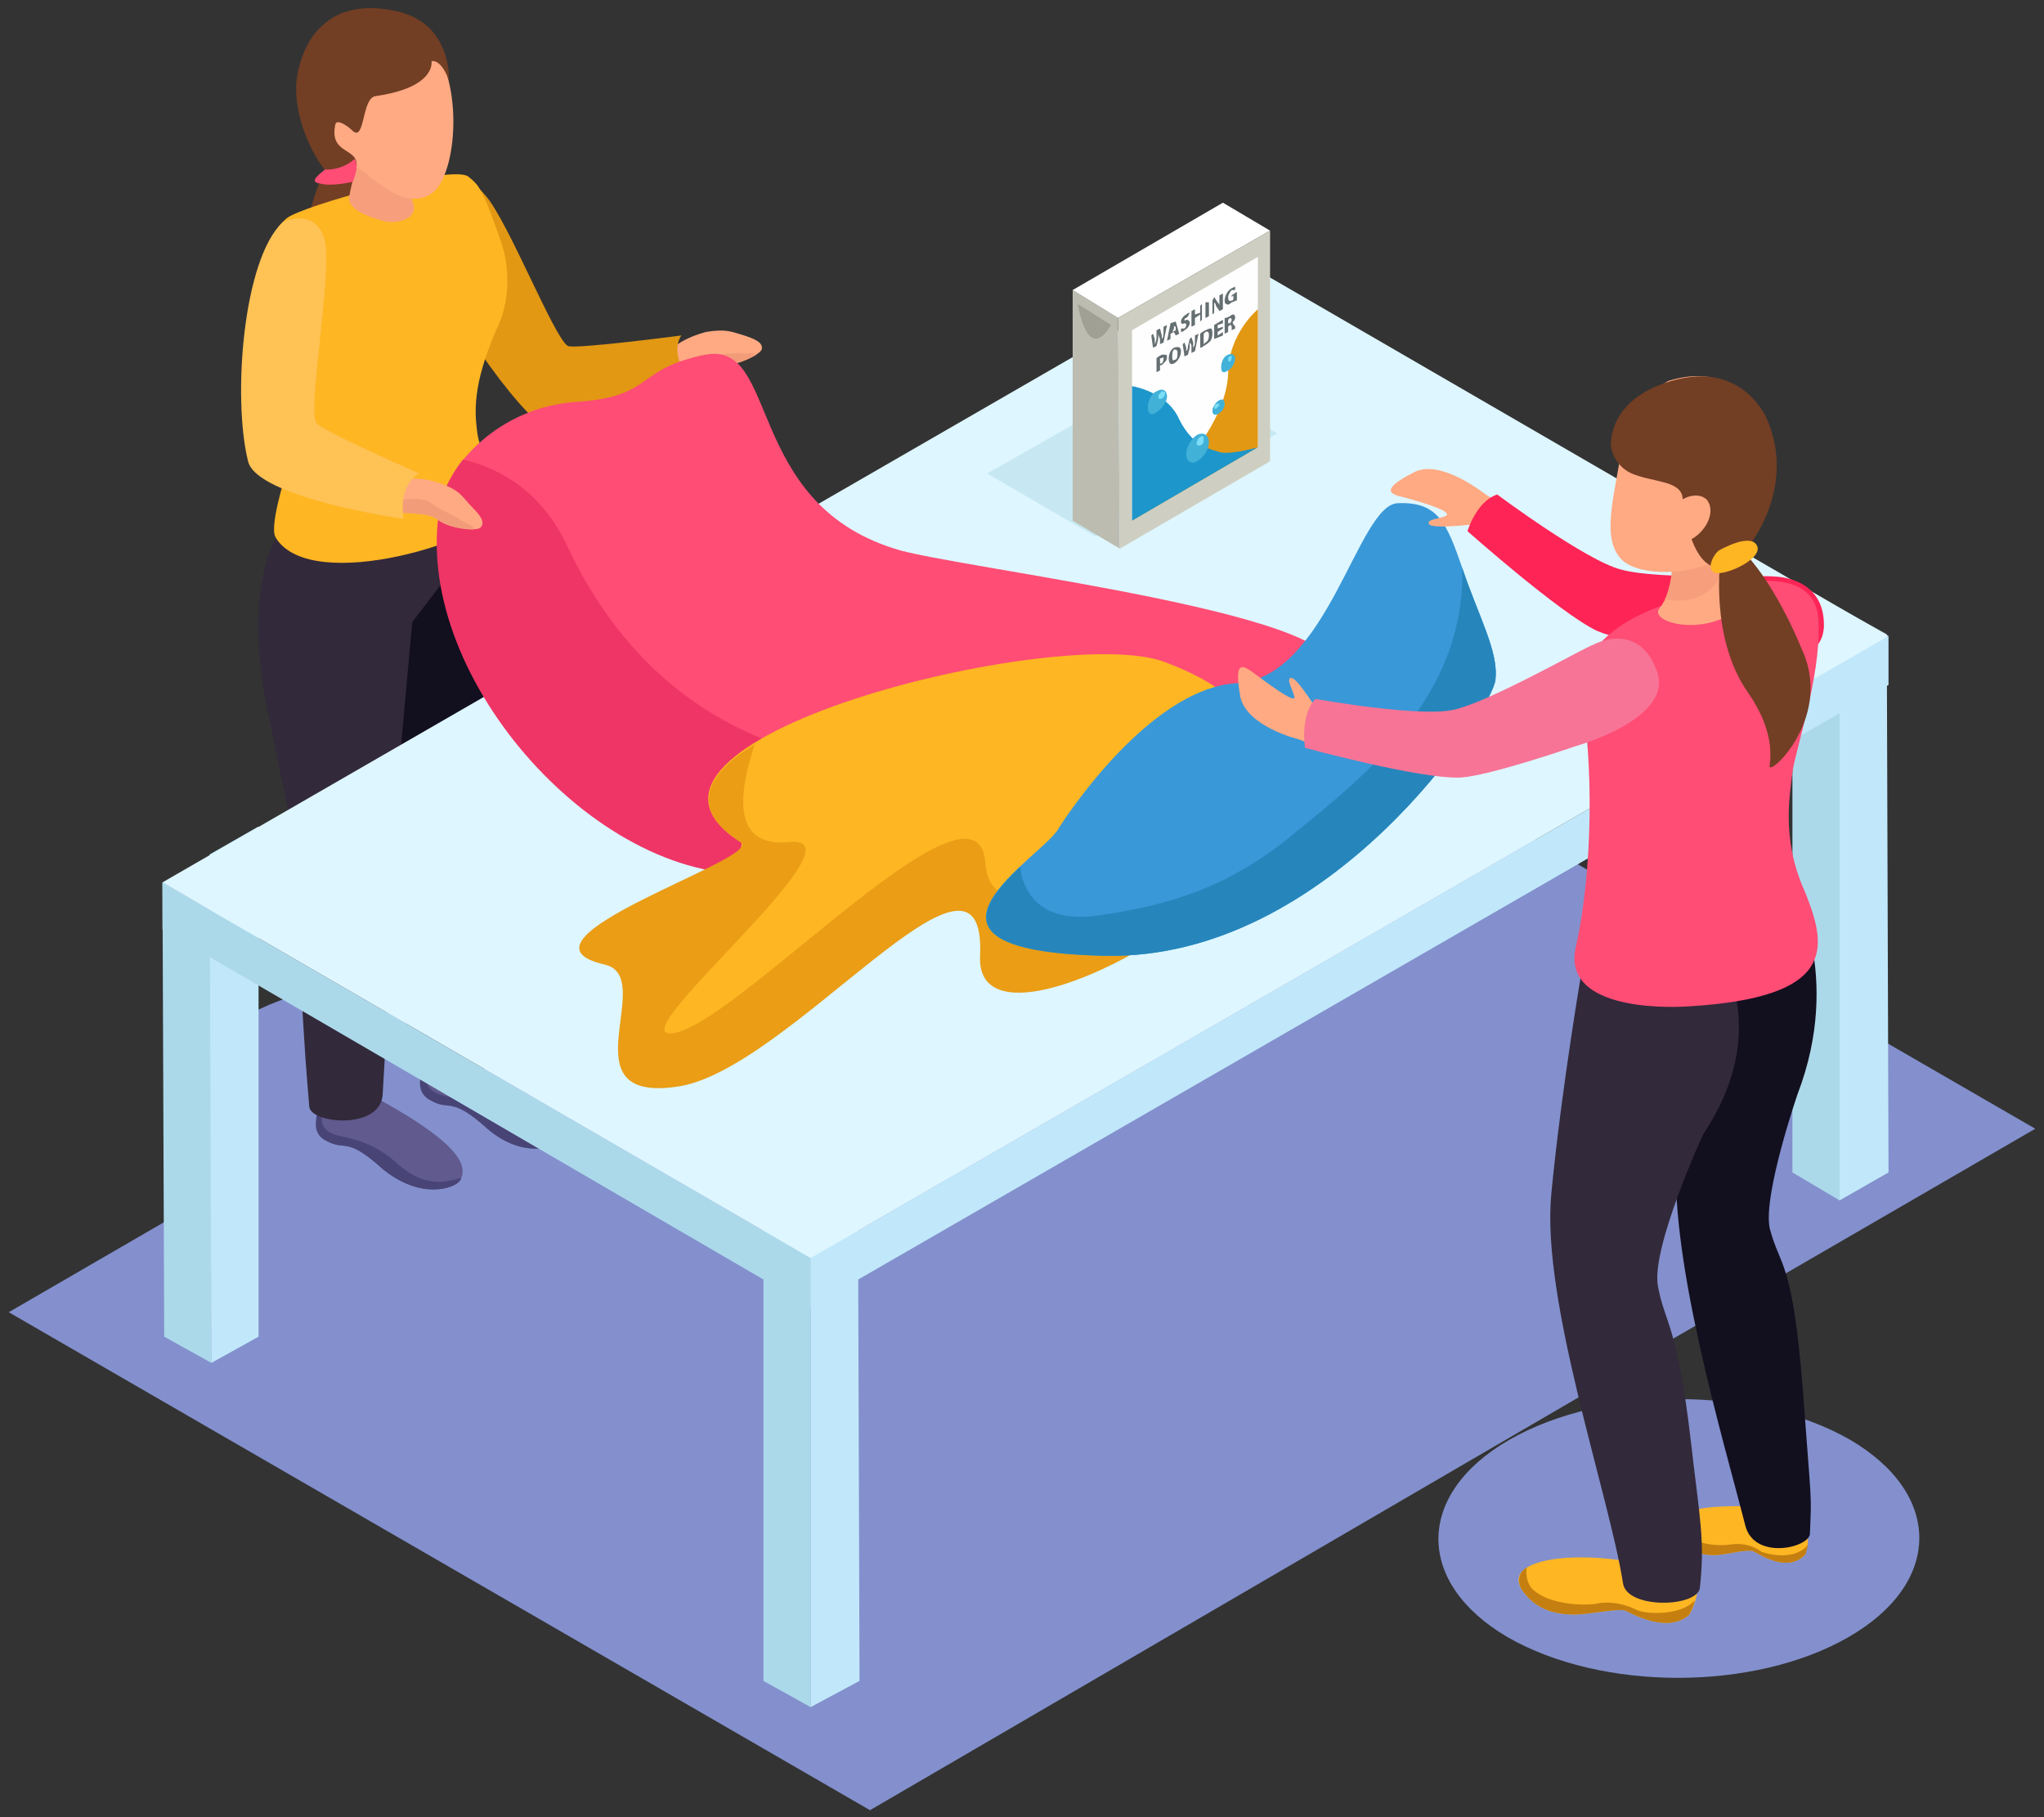 <svg version="1.2" xmlns="http://www.w3.org/2000/svg" viewBox="0 0 117 104" width="117" height="104">
	<rect x="0" y="0" width="117" height="104" fill="#333333" stroke="none"/>
	<title>Layer</title>
	<defs>
		<linearGradient id="g1" x2="1" gradientUnits="userSpaceOnUse" gradientTransform="matrix(1.116,24.801,-4.231,.19,14.783,8)">
			<stop offset="0" stop-color="#fa5fc8"/>
			<stop offset="1" stop-color="#b161cb"/>
		</linearGradient>
	</defs>
	<style>
		.s0 { fill: #8390cd } 
		.s1 { fill: #723e24 } 
		.s2 { fill: #ffaa83 } 
		.s3 { fill: #615a8e } 
		.s4 { fill: #484475 } 
		.s5 { fill: #120f1f } 
		.s6 { fill: #32293a } 
		.s7 { fill: #f29c79 } 
		.s8 { fill: #e29813 } 
		.s9 { fill: #feb623 } 
		.s10 { fill: url(#g1) } 
		.s11 { fill: #f79f7c } 
		.s12 { fill: #ff4d75 } 
		.s13 { fill: #acd9ea } 
		.s14 { fill: #c1e8fa } 
		.s15 { fill: #bfd4dc } 
		.s16 { fill: #def6ff } 
		.s17 { fill: #ef3566 } 
		.s18 { fill: #ffc255 } 
		.s19 { fill: #ea9d15 } 
		.s20 { fill: #3998d8 } 
		.s21 { fill: #2686bc } 
		.s22 { fill: #c47f10 } 
		.s23 { fill: #fe2456 } 
		.s24 { fill: #f77496 } 
		.s25 { fill: #c7e8f2 } 
		.s26 { fill: #bcbcb1 } 
		.s27 { fill: #ffffff } 
		.s28 { fill: #cecfc2 } 
		.s29 { fill: #fefefe } 
		.s30 { fill: #1d96cb } 
		.s31 { fill: #a0a095 } 
		.s32 { fill: #656f72 } 
		.s33 { fill: #41b1d8 } 
		.s34 { fill: #7cddf7 } 
	</style>
	<g id="Layer">
		<g id="-e-step_11">
			<path id="Layer" class="s0" d="m25 60.9l-0.2-0.1 42.4-24.7 49.3 28.5-24.5 14.2 0.2 0.1-42.4 24.7-49.3-28.5z"/>
			<g id="Layer">
				<path id="Layer" class="s0" d="m33.3 58.3c5.3 3.2 5.4 8.2 0 11.3-5.3 3.1-14 3.1-19.4 0-5.4-3.1-5.4-8.1-0.1-11.3 5.4-3.1 14.1-3.1 19.5 0z"/>
			</g>
			<path id="Layer" class="s1" d="m18.8 9.3c0 0-0.7 1.3-1.1 3-0.4 1.6 1.1 4.4 1.1 4.4 0 0 2.1-6.1 1.6-7.1-0.6-0.9-1.6-0.3-1.6-0.3z"/>
			<path id="Layer" class="s2" d="m27.6 31.8c0 0 1.1 11.4 0.7 13.9-0.4 2.4-1.4 15.1-1.4 15.1 0 0-0.2 0.4-0.9 0.5-1.3 0.1-1.5-0.3-1.5-0.3 0 0-2.3-10.5-0.9-14.2l-1.6-12.1v-1.7c0 0 4.1-0.5 5.6-1.2z"/>
			<path id="Layer" class="s3" d="m26.8 60.7c0 0-0.2-0.5-0.2-1.2 0 0-1.8 0.8-2.9 0.1 0 0 0.1 0.8-0.1 1.4-0.2 0.5 2.9 0.5 3.2-0.3z"/>
			<g id="Layer">
				<path id="Layer" class="s3" d="m24.5 60.9c0 0-1 1.6 0.2 2.1 1.1 0.5 1.1-0.3 3.2 1.6 2.1 1.8 4 1 4.3 0.7 0.7-1-0.4-1.9-5.1-4.4z"/>
				<path id="Layer" class="s4" d="m24.7 63c1 0.6 1.1-0.3 3.2 1.6 2.1 1.8 4 1 4.3 0.7q0.1-0.1 0.1-0.3c-2 0.8-3.1-0.3-3.9-1-0.9-0.7-1.7-1-3-1.3-1.4-0.3-0.9-1.4-0.9-1.4 0-0.2 0-1.3-0.2-1.3 0 1.3-0.8 2.4 0.4 3z"/>
			</g>
			<path id="Layer" class="s5" d="m28.5 29.2c0 0 1 10.2 0.4 16-0.6 5.8-1.2 12.3-1 15.6 0 1.1-4.1 2.3-4.4 0-0.3-2.8-1.6-10.5 0.1-14l-2.7-14.9c0 0 4.9-0.7 7.6-2.7z"/>
			<path id="Layer" class="s2" d="m21.6 32.7c0 0 1.1 12.1 0.7 14.7-0.3 2.6-1.3 16.2-1.3 16.2h-2.3c0 0-2.3-11.7-0.8-14.9l-1.5-13v-1.8c0 0 3.9-0.5 5.2-1.2z"/>
			<g id="Layer">
				<path id="Layer" class="s3" d="m18.5 63.1c0 0-1 1.7 0.2 2.2 1.1 0.6 1.1-0.3 3.2 1.6 2.2 1.8 4.1 1.1 4.4 0.7 0.7-1-0.5-2.5-5.2-5z"/>
				<path id="Layer" class="s4" d="m18.7 65.3c1.1 0.6 1.1-0.3 3.2 1.6 2.2 1.8 4.1 1.1 4.4 0.7q0.1-0.1 0.1-0.2c-2 0.7-3.1-0.3-4-1.1-0.9-0.7-1.6-1-3-1.3-1.4-0.3-0.9-1.4-0.9-1.4 0.1-0.2 0-1.3-0.1-1.4 0 1.3-0.9 2.5 0.3 3.1z"/>
			</g>
			<path id="Layer" class="s6" d="m15.8 30.8c0 0-1.9 2.9-0.5 9.8 1.4 6.9 1.9 8.9 1.9 8.9 0 0-0.3 0.9 0 6.4 0.3 5.2 0.3 4.9 0.5 7.4 0 1 4 1.4 4.2-0.6 0.3-4.5 0.7-16.1 0.7-16.1l1-11 4.9-6.4c0 0-10.1 3.4-12.7 1.6z"/>
			<g id="Layer">
				<path id="Layer" class="s2" d="m38.8 19.7c0 0 0.5-0.4 1.6-0.7 1.2-0.2 1.5 0 2.2 0.2 0.6 0.2 1.1 0.4 1 0.8-0.1 0.3-1.5 1-2.4 0.9-0.6-0.1-1.9 0.8-2.3 0.8-0.3 0-0.4-1.8-0.1-2z"/>
				<path id="Layer" class="s7" d="m38.9 21.7c0.4 0 1.7-0.9 2.3-0.8 0.6 0.1 1.6-0.3 2.1-0.6q0 0-0.1 0c-0.1-0.2-0.6 0-0.9-0.1-0.3 0-1.2 0.1-1.9 0.1-0.6-0.1-1.6 0.7-1.6 0.7l-0.1 0.1c0 0.3 0.1 0.6 0.2 0.6z"/>
				<path id="Layer" class="s8" d="m24.1 11.2c0 0 1.6-2.5 3.7 0 1.3 1.5 3.9 8.1 4.7 8.6 0.4 0.2 6.5-0.6 6.5-0.6 0 0-0.8 1 0.6 2.7 0 0-7.9 3.3-9.4 1.7-2.5-2.6-7-9.4-6.1-12.4z"/>
			</g>
			<g id="Layer">
				<path id="Layer" class="s9" d="m16.4 12.5c0.8-0.7 9.4-3.1 10.4-2.4 0.6 0.5 0.8 0.6 1.9 3.8 0.5 1.5 0.5 3.4-0.3 5-1.4 3.2-1.2 4.8-1.1 5.7 0.1 1.3 1.4 3.5 1.2 4.6-0.4 1.6-10.6 4.9-12.7 1.6 0-0.1-0.5-0.2 0.6-3.8 2.3-7.5-3-11.9 0-14.5z"/>
				<path id="Layer" class="s10" d="m15.8 30.8q0 0 0 0 0 0 0 0z"/>
			</g>
			<g id="Layer">
				<path id="Layer" class="s11" d="m23.6 8.5c0 0-0.4 2 0 3 0.5 1.1-1.1 1.4-1.8 1.1-0.8-0.2-2-0.7-1.8-1.4 0.1-0.7 0.8-2.8 0.4-3.6-0.5-0.8 3.2 0.9 3.2 0.9z"/>
				<path id="Layer" class="s2" d="m19.8 2.5c0 0-2.2 2.2-1.6 4.6 0.3 1.3 1.8 2.1 2.7 2.8 0.8 0.6 2.5 2.2 3.9 1.1 1.4-1.2 1.7-6.3-0.1-8.5-1.7-2.2-4.9 0-4.9 0z"/>
				<path id="Layer" class="s1" d="m24.7 3.5c0 0 0.3 1.5-3.2 2-0.8 0.1-0.6 2.6-1.3 2-0.3-0.3-0.9-0.7-1-0.4-0.4 1.8 1.4 1.3 1.2 2.5-0.5 3-3.9-1.9-3.4-5.2 0.4-2.4 2-4.5 5.5-3.8 3.4 0.6 3.2 4 3.2 4 0 0-0.4-1.2-1-1.1z"/>
			</g>
			<path id="Layer" class="s12" d="m18.6 9.7c0 0 0.9 0.1 1.7-0.6 0 0 0.3 0.3-0.1 1.3 0 0-1.2 0.3-1.9 0.1-0.7-0.1 0.1-0.6 0.3-0.8z"/>
			<g id="Layer">
				<g id="Layer">
					<g id="Layer">
						<g id="Layer">
							<path id="Layer" class="s13" d="m43.7 65.4v30.8l2.7 1.5v-30.7z"/>
						</g>
						<g id="Layer">
							<path id="Layer" class="s14" d="m46.4 67v30.7l2.8-1.5-0.1-30.8z"/>
						</g>
						<g id="Layer">
							<path id="Layer" class="s15" d="m43.7 65.4l2.7 1.6 2.7-1.6-2.7-1.6z"/>
						</g>
					</g>
				</g>
				<g id="Layer">
					<g id="Layer">
						<g id="Layer">
							<path id="Layer" class="s13" d="m9.3 50.5l0.1 26 2.7 1.5v-25.9z"/>
						</g>
						<g id="Layer">
							<path id="Layer" class="s14" d="m12 48.9l0.1 29.1 2.7-1.5v-29.2z"/>
						</g>
					</g>
				</g>
				<g id="Layer">
					<g id="Layer">
						<g id="Layer">
							<path id="Layer" class="s13" d="m102.6 36.3v30.8l2.7 1.6v-30.8z"/>
						</g>
						<g id="Layer">
							<path id="Layer" class="s14" d="m105.3 37.9v30.8l2.8-1.6-0.1-30.8z"/>
						</g>
						<g id="Layer">
							<path id="Layer" class="s15" d="m102.6 36.3l2.7 1.6 2.7-1.6-2.7-1.5z"/>
						</g>
					</g>
				</g>
				<g id="Layer">
					<g id="Layer">
						<g id="Layer">
							<path id="Layer" class="s13" d="m9.3 50.5v2.7l37.1 21.6v-2.8z"/>
						</g>
						<g id="Layer">
							<path id="Layer" class="s14" d="m46.4 72v2.8l61.7-35.6v-2.8z"/>
						</g>
						<g id="Layer">
							<path id="Layer" class="s16" d="m9.3 50.5l37.1 21.5 61.7-35.6-37.1-21.5z"/>
						</g>
					</g>
				</g>
			</g>
			<path id="Layer" class="s12" d="m25.2 28.9c0.4-2.2 3.3-5.6 7.8-5.9 4.5-0.3 3.3-1.9 7.4-2.7 4.2-0.8 2.2 8.4 10.8 11.1 3.2 1.1 28.1 3.9 24.7 7.4-3.4 3.5-14.1 7.2-22.9 5.7-8.8-1.4-6.9 2.2-9.4 2-2.4-0.2-20.2-8.1-18.4-17.6z"/>
			<path id="Layer" class="s17" d="m43.3 50c1.8-0.1 1.6-5.4 5-5.7-1.6-0.8-3.2-1.5-4.6-2-5-2-8.8-5.8-11.3-11.2-1.6-3.3-4.2-4.4-5.9-4.8-0.7 0.9-1.1 1.8-1.3 2.6-1.8 9.5 8.8 21.6 18.1 21.1z"/>
			<g id="Layer">
				<path id="Layer" class="s2" d="m23.6 27.4c0 0 0.6-0.1 1.7 0.3 1.1 0.4 1.2 0.8 1.7 1.3 0.5 0.5 0.8 0.9 0.5 1.2-0.2 0.2-1.8 0.1-2.5-0.5-0.5-0.4-2.1-0.3-2.4-0.4-0.3-0.2 0.6-1.8 1-1.9z"/>
				<path id="Layer" class="s7" d="m22.6 29.3c0.3 0.1 1.9 0 2.4 0.4 0.5 0.4 1.5 0.6 2.1 0.6q0 0 0-0.1c-0.1-0.2-0.6-0.3-0.8-0.5-0.3-0.2-1.1-0.5-1.6-0.9-0.5-0.4-1.8-0.2-1.8-0.2h-0.2c-0.1 0.3-0.2 0.6-0.1 0.7z"/>
				<path id="Layer" class="s18" d="m16.2 12.7c0 0 1.9-0.9 2.4 1.1 0.4 2-1 9.6-0.5 10.4 0.2 0.4 5.9 2.9 5.9 2.9 0 0-1.2 0.5-0.9 2.6 0 0-8.4-1.2-8.9-3.3-0.9-3.6-0.3-11.6 2-13.7z"/>
			</g>
			<path id="Layer" class="s9" d="m42.4 48.2c0.8 0.5-8.3 10.1-5.7 11.8 2.6 1.7 4.4-2.3 10.3-5.8 5.6-3.3 6.8-5.9 11.7-0.2 2.7 3.1 12.7-1.8 13.3-6.3 0.6-4.5 0.8-7.5-5.3-9.8-5.9-2.3-33.5 4.5-24.3 10.3z"/>
			<path id="Layer" class="s19" d="m42.4 48.2c1.4 0.9-13.9 5.6-7.8 7 3.1 0.7-2.3 7.9 4.1 7 6.4-0.8 17.8-16 17.4-7.5-0.3 6.1 15.3-2.5 15.9-7q0.1-0.5 0.2-1c-1.4 0-15.4 8.7-15.8 2.7-0.4-5.9-13.8 8.8-17.7 9.7-4 0.9 11.4-11.5 6.4-10.9-3.4 0.3-2.7-3.2-1.9-5.6-2.8 1.7-3.8 3.7-0.8 5.6z"/>
			<path id="Layer" class="s20" d="m60.6 47.4c0 0 5-8 10.2-8.3 5.2-0.3 6.9-10.2 9.2-10.3 2.3-0.1 2.8 1.1 3.7 3.7 0.9 2.7 2.1 4.8 1.9 6.4-0.1 1.6-9.4 16.1-22.4 15.8-13-0.3-3.4-5.7-2.6-7.3z"/>
			<path id="Layer" class="s21" d="m63.2 54.7c13 0.3 22.3-14.2 22.4-15.8 0.2-1.6-1-3.7-1.9-6.4 0.2 7.4-5.7 12-9.5 15.1-3.7 3.1-7.1 4.2-11.4 4.8-4.3 0.6-4.4-2.8-4.4-2.8-2.3 2.2-4.3 4.9 4.8 5.1z"/>
			<g id="Layer">
				<path id="Layer" class="s2" d="m74.3 42.3c0 0-2.9-0.7-3.3-2.4-0.3-1.7-0.1-2 0.6-1.5 0.7 0.5 2.5 1.9 2.5 1.5-0.1-0.4-0.5-1.1-0.2-1.1 0.3-0.1 1.6 2 1.6 2l-0.1 1.9z"/>
				<g id="Layer">
					<path id="Layer" class="s0" d="m86.4 82.4c-5.4 3.1-5.4 8.2-0.1 11.3 5.4 3.1 14.1 3.1 19.5 0 5.4-3.1 5.4-8.2 0.1-11.3-5.4-3.1-14.1-3.1-19.5 0z"/>
				</g>
				<path id="Layer" class="s9" d="m99.5 86.2c0 0-4.7-0.1-3.7 1.5 0.7 1.1 1.6 1.3 2.3 1.3 0.7 0 2-0.4 2.3-0.2 0.4 0.2 1.9 1.2 2.9 0.2 0.1-0.2 0.3-0.8 0.1-1.2-0.1-0.4-3.3-1.7-3.9-1.6z"/>
				<path id="Layer" class="s22" d="m95.8 87.7c0.7 1.1 1.6 1.3 2.3 1.3 0.7 0 2-0.4 2.3-0.2 0.4 0.2 1.9 1.2 2.9 0.2 0.1-0.1 0.1-0.3 0.2-0.6-0.7 0.9-2.2 0.6-2.7 0.4-0.5-0.4-1.2-0.5-1.8-0.4-0.6 0.1-1.9 0-2.6-0.6-0.4-0.4-0.4-0.8-0.3-1.1-0.4 0.2-0.6 0.5-0.3 1z"/>
				<path id="Layer" class="s9" d="m92.8 89.3c-3.4-0.5-6.9 0.1-5.6 1.8 0.8 1.1 2 1.3 2.9 1.3 0.9 0 2.6-0.4 3-0.2 0.4 0.2 2.4 1.3 3.6 0.2 0.2-0.3 0.6-1.3 0.4-1.7-0.1-0.4-3.6-1.3-4.3-1.4z"/>
				<g id="Layer">
					<path id="Layer" class="s2" d="m84.9 28.2c0 0-2.4-1.9-3.9-1.2-1.6 0.8-1.7 1.2-0.9 1.4 0.8 0.2 3 0.8 2.7 1.1-0.3 0.2-1.2 0.2-1 0.5 0.2 0.3 2.6 0 2.6 0l1.4-1.2z"/>
					<g id="Layer">
						<g id="Layer">
							<path id="Layer" class="s23" d="m101.6 33c0 0 2.9 0 2.8 2.9-0.2 3.1-6.2 1.7-6.2 1.7 0 0-5.2-0.8-6.8-1.5-2.1-1-7.4-5.7-7.4-5.7 0 0 0.5-1.7 1.7-2.1 0 0 5.1 3.8 7.1 4.3 2.2 0.6 8.3 0.3 8.8 0.4z"/>
						</g>
					</g>
				</g>
				<path id="Layer" class="s5" d="m102.6 50.8c0 0 2.9 5 0.3 11.8 0 0-2 5.8-1.6 7.7 0.6 2.3 1.3 1.7 1.9 9.3 0.5 6.8 0.5 5.7 0.4 8.2-0.1 0.8-3.2 1.5-3.7-0.5-1.3-5.1-4.5-15.7-3.9-21.8 0.6-6.1 0.9-11.8 0.9-11.8 0 0 3.7-1.1 5.7-2.9z"/>
				<path id="Layer" class="s6" d="m98.5 54.7c0 0 2.9 4.4-1 10.2 0 0-3 6.5-2.6 8.7 0.4 2.2 1.1 2.1 1.9 9 0.5 4.4 0.8 5.5 0.5 8.3-0.2 1.1-4.2 1.2-4.4-0.3-0.8-5.1-4.7-16.2-4.1-22.3 0.6-6.2 1.8-13.1 1.8-13.1 0 0 5.2 0.9 7.9-0.5z"/>
				<path id="Layer" class="s12" d="m90.5 39.8c0 0-0.7-3.3 4.8-5.2 5.4-2 8.8-1.9 8.8 1.1 0.1 3.1-1.3 7.1-1.5 8.5-0.1 1.1-0.7 3.7 0.7 6.8 1.3 3.2 1.9 6.1-6.7 6.6-1.6 0.1-7.2 0.1-6.4-3.4 1-4.4 1-10.8 0.3-14.4z"/>
				<g id="Layer">
					<g id="Layer">
						<path id="Layer" class="s24" d="m91.2 36.9c0 0 2.5-1.4 3.6 1.4 1.2 2.8-4.6 4.4-4.6 4.4 0 0-4.9 1.7-6.6 1.8-2.3 0.1-8.9-1.7-8.9-1.7 0 0-0.3-1.9 0.6-2.8 0 0 6.1 1.1 8 0.6 2.1-0.5 7.5-3.6 7.9-3.7z"/>
					</g>
				</g>
				<path id="Layer" class="s2" d="m95.6 31.1c0 0 0.5 2.3-0.6 3.7-0.6 0.7 1.8 1.5 3.8 0.5 0 0 0.2-3.9 1.6-5.3z"/>
				<path id="Layer" class="s11" d="m95.7 32.7c0 0 1.4-0.2 2.2-0.6l0.1 0.1 0.4 0.6 0.3-0.4c0 0-0.5 2.4-3.4 1.9 0 0 0.3-0.6 0.4-1.6z"/>
				<path id="Layer" class="s22" d="m87.2 91.1c0.8 1.1 2 1.3 2.9 1.3 0.9 0 2.6-0.4 3-0.2 0.4 0.2 2.4 1.3 3.6 0.2 0.1-0.2 0.3-0.6 0.3-0.8-0.8 0.9-2.9 0.8-3.4 0.5-0.6-0.3-1.5-0.5-2.3-0.3-0.8 0.1-2.5 0-3.4-0.7-0.5-0.3-0.6-1.1-0.5-1.4-0.5 0.3-0.6 0.9-0.2 1.4z"/>
				<path id="Layer" class="s2" d="m95.5 21.8c0 0-2.2 1.1-2.7 4-0.4 2.7-1.2 5.1 0.1 6.3 1.4 1.2 6.5 0.9 8.1-2.6 1.7-3.5-0.4-9.3-5.5-7.7z"/>
				<path id="Layer" class="s1" d="m98.5 31.8c0 0-0.7 4.7 1.6 7.9 1.3 1.9 1.3 3.3 1.2 4.1-0.2 0.8 3.6-2.6 1.9-6.5-1.6-3.9-3.2-5.5-3.2-5.5z"/>
				<path id="Layer" class="s1" d="m92.2 25.4c0 0.4 0.3 1.3 1.2 1.7 1.2 0.5 2.7 0.4 2.9 1.3 0.1 0.8 0.4 3.2 1.5 3.9 1.4 0.9 1.5-0.1 2.1-0.8 0.8-0.9 2.8-4.1 1.2-7.6 0 0-1.2-2.8-4.5-2.3 0 0-4.2 0.5-4.4 3.8z"/>
				<path id="Layer" class="s2" d="m97.3 30.5c-0.6 0.6-1.4 0.7-1.8 0.3-0.4-0.5-0.2-1.3 0.4-1.9 0.6-0.6 1.4-0.7 1.8-0.3 0.4 0.5 0.2 1.3-0.4 1.9z"/>
				<path id="Layer" class="s9" d="m98.4 31.5c0 0 1.9-1.1 2.2-0.2 0.2 0.7-1.7 1.6-2.4 1.5-0.6-0.2-0.1-1.1 0.2-1.3z"/>
			</g>
			<g id="Layer">
				<g id="Layer">
					<path id="Layer" class="s25" d="m56.5 27.1l6.2 3.6 10.4-5.9-6.2-3.6z"/>
				</g>
				<g id="Layer">
					<g id="Layer">
						<path id="Layer" class="s26" d="m64.1 31.4l-2.7-1.6v-13.2l2.6 1.6z"/>
					</g>
					<g id="Layer">
						<path id="Layer" class="s27" d="m64 18.2l-2.6-1.6 8.6-5 2.7 1.6z"/>
					</g>
					<g id="Layer">
						<path id="Layer" class="s28" d="m72.7 13.2v13.2l-8.6 5-0.1-13.2z"/>
					</g>
					<g id="Layer">
						<path id="Layer" class="s29" d="m72 14.7v10.9l-7.2 4.2v-10.9z"/>
					</g>
					<path id="Layer" class="s8" d="m64.8 29.8l7.2-4.2v-7.9c0 0-1.7 1.4-1.7 3.7-0.1 2.3-2.1 5-3.5 5.9-1.4 1-2 2.5-2 2.5z"/>
					<path id="Layer" class="s30" d="m64.8 22.1c0 0 2 0.3 2.7 1.9 0.8 1.6 1.8 1.7 2.4 1.9 0.7 0.1 2.1-0.3 2.1-0.3l-7.2 4.2z"/>
					<path id="Layer" class="s31" d="m61.7 17.4c0 0 0.5 3.5 1.9 1.2z"/>
					<g id="Layer">
						<g id="Layer">
							<g id="Layer">
								<path id="Layer" fill-rule="evenodd" class="s32" d="m67.3 18.4l0.2 0.7-0.2 0.1-0.1-0.2-0.2 0.1v0.3l-0.2 0.1 0.2-1zm-0.2 0.6l0.2-0.1v-0.2q-0.1 0-0.1-0.1 0 0.1 0 0.2z"/>
							</g>
							<g id="Layer">
								<path id="Layer" class="s32" d="m66.8 18.6l-0.2 1-0.2 0.1v-0.3q-0.1-0.2-0.1-0.3 0 0.2 0 0.3l-0.1 0.4-0.2 0.1-0.1-0.7 0.1-0.1 0.1 0.3q0 0.1 0 0.3 0.1-0.2 0.1-0.4v-0.4l0.2-0.1 0.1 0.4q0 0.1 0 0.2 0.1-0.1 0.1-0.3v-0.4z"/>
							</g>
						</g>
						<g id="Layer">
							<path id="Layer" class="s32" d="m67.9 18q0.1-0.1 0.2-0.1l-0.1 0.2q0 0-0.1 0.1-0.1 0-0.1 0.1 0 0.1 0.1 0 0.2 0 0.2 0.2c0 0.1-0.1 0.3-0.3 0.4q-0.1 0.1-0.2 0.1v-0.2q0.1 0 0.2 0 0.1-0.1 0.1-0.2 0-0.1-0.1-0.1-0.2 0.1-0.2-0.1c0-0.1 0.1-0.3 0.3-0.4z"/>
						</g>
						<g id="Layer">
							<path id="Layer" fill-rule="evenodd" class="s32" d="m69.3 18.8q0.1 0 0.1 0.3 0 0.2-0.1 0.4-0.2 0.2-0.4 0.3-0.1 0.1-0.2 0.1v-0.8q0.1-0.1 0.3-0.2 0.2-0.1 0.3-0.1zm-0.3 0.8q0.2-0.1 0.2-0.4 0-0.3-0.2-0.2-0.1 0.1-0.1 0.1v0.6z"/>
						</g>
						<g id="Layer">
							<path id="Layer" class="s32" d="m68.8 17.4v0.9l-0.1 0.1v-0.4l-0.3 0.2v0.4l-0.2 0.1v-0.9l0.2-0.1v0.3l0.3-0.1v-0.4z"/>
						</g>
						<g id="Layer">
							<path id="Layer" class="s32" d="m69.2 17.3v0.8l-0.2 0.1v-0.9z"/>
						</g>
						<g id="Layer">
							<path id="Layer" class="s32" d="m70 16.8v0.9l-0.2 0.1-0.2-0.3q0-0.1-0.1-0.2 0 0.2 0 0.4v0.2l-0.1 0.1v-0.8l0.1-0.2 0.2 0.3q0.1 0.1 0.1 0.2 0-0.2 0-0.4v-0.2z"/>
						</g>
						<g id="Layer">
							<path id="Layer" class="s32" d="m70.5 16.5q0.2-0.1 0.2-0.1v0.2q-0.1 0-0.2 0c-0.1 0.1-0.2 0.3-0.2 0.4q0 0.3 0.2 0.2 0.1 0 0.1-0.1v-0.2l-0.1 0.1v-0.1l0.3-0.2v0.5c-0.1 0-0.2 0.1-0.3 0.1q-0.2 0.2-0.3 0.1-0.1 0-0.1-0.2c0-0.3 0.2-0.6 0.4-0.7z"/>
						</g>
						<g id="Layer">
							<path id="Layer" fill-rule="evenodd" class="s32" d="m66.7 20.3q0.1 0 0.1 0.1 0 0.2-0.1 0.3-0.1 0.1-0.2 0.2h-0.1v0.3l-0.2 0.1v-0.8q0.1-0.1 0.3-0.2 0.1 0 0.2 0zm-0.2 0.5q0.1-0.1 0.1-0.3 0-0.1-0.1 0h-0.1v0.3z"/>
						</g>
						<g id="Layer">
							<path id="Layer" fill-rule="evenodd" class="s32" d="m67.2 19.9c0.3-0.1 0.4 0 0.4 0.2 0 0.3-0.2 0.6-0.4 0.7-0.2 0.1-0.3 0-0.3-0.3 0-0.2 0.1-0.5 0.3-0.6zm0 0.7c0.2 0 0.2-0.2 0.2-0.4 0-0.1 0-0.2-0.2-0.2-0.1 0.1-0.1 0.3-0.1 0.4q0 0.3 0.1 0.2z"/>
						</g>
						<g id="Layer">
							<path id="Layer" class="s32" d="m68.6 19.1l-0.2 1-0.2 0.1v-0.4q0-0.1-0.1-0.2 0 0.2 0 0.3l-0.1 0.4-0.2 0.1-0.1-0.7 0.1-0.1 0.1 0.3q0 0.1 0 0.2 0.1-0.1 0.1-0.3l0.1-0.4 0.1-0.1 0.1 0.3q0 0.2 0 0.3 0.1-0.1 0.1-0.3v-0.4z"/>
						</g>
						<g id="Layer">
							<path id="Layer" class="s32" d="m70 18.3v0.2l-0.3 0.1v0.2l0.3-0.1v0.1l-0.3 0.2v0.2l0.3-0.2v0.2l-0.5 0.2v-0.8z"/>
						</g>
						<g id="Layer">
							<path id="Layer" fill-rule="evenodd" class="s32" d="m70.6 18.6c0.1 0 0.1 0.1 0.1 0.2l-0.2 0.1q0-0.1 0-0.2 0-0.1-0.1-0.1l-0.1 0.1v0.3l-0.2 0.1v-0.9q0.1 0 0.3-0.1 0.1-0.1 0.2-0.1 0.1 0 0.1 0.2c0 0.1-0.1 0.2-0.2 0.3q0.1-0.1 0.1 0.1zm-0.2-0.1q0.1-0.1 0.1-0.2 0-0.1-0.1-0.1-0.1 0.1-0.1 0.1v0.2z"/>
						</g>
					</g>
					<g id="Layer">
						<g id="Layer">
							<path id="Layer" class="s33" d="m66.2 22.4c0.3-0.2 0.6-0.1 0.6 0.3 0 0.3-0.3 0.7-0.6 0.9-0.3 0.2-0.5 0.1-0.5-0.3 0-0.3 0.2-0.8 0.5-0.9z"/>
						</g>
						<g id="Layer">
							<path id="Layer" class="s34" d="m66.5 22.4c0.1 0 0.2 0 0.2 0.1 0 0.1-0.1 0.3-0.2 0.3-0.1 0.1-0.2 0-0.2-0.1 0-0.1 0.1-0.2 0.2-0.3z"/>
						</g>
					</g>
					<g id="Layer">
						<path id="Layer" class="s33" d="m70.3 20.3c0.2-0.1 0.4 0 0.4 0.2 0 0.3-0.2 0.6-0.4 0.7-0.3 0.2-0.4 0.1-0.4-0.2 0-0.2 0.1-0.6 0.4-0.7z"/>
					</g>
					<g id="Layer">
						<path id="Layer" class="s34" d="m70.4 20.4q0.1-0.1 0.1 0c0 0.1 0 0.2-0.1 0.3q-0.1 0-0.1-0.1c0-0.1 0-0.2 0.1-0.2z"/>
					</g>
					<g id="Layer">
						<path id="Layer" class="s33" d="m68.5 24.9c0.4-0.2 0.7 0 0.7 0.4 0 0.4-0.3 0.9-0.7 1.1-0.3 0.2-0.6 0-0.6-0.4 0-0.4 0.3-0.9 0.6-1.1z"/>
					</g>
					<g id="Layer">
						<path id="Layer" class="s34" d="m68.7 25c0.2-0.1 0.2 0 0.2 0.1 0 0.2 0 0.3-0.2 0.4-0.1 0-0.2 0-0.2-0.1 0-0.2 0.1-0.3 0.2-0.4z"/>
					</g>
					<g id="Layer">
						<path id="Layer" class="s33" d="m69.8 22.9c0.2-0.1 0.3 0 0.3 0.2 0 0.3-0.2 0.5-0.4 0.6-0.2 0.1-0.3 0-0.3-0.2 0-0.2 0.2-0.5 0.4-0.6z"/>
					</g>
					<g id="Layer">
						<path id="Layer" class="s34" d="m69.7 23.1q0.1 0 0.1 0.1c0 0-0.1 0.1-0.2 0.2q-0.1 0-0.1-0.1c0-0.1 0.1-0.2 0.2-0.2z"/>
					</g>
				</g>
			</g>
		</g>
	</g>
</svg>